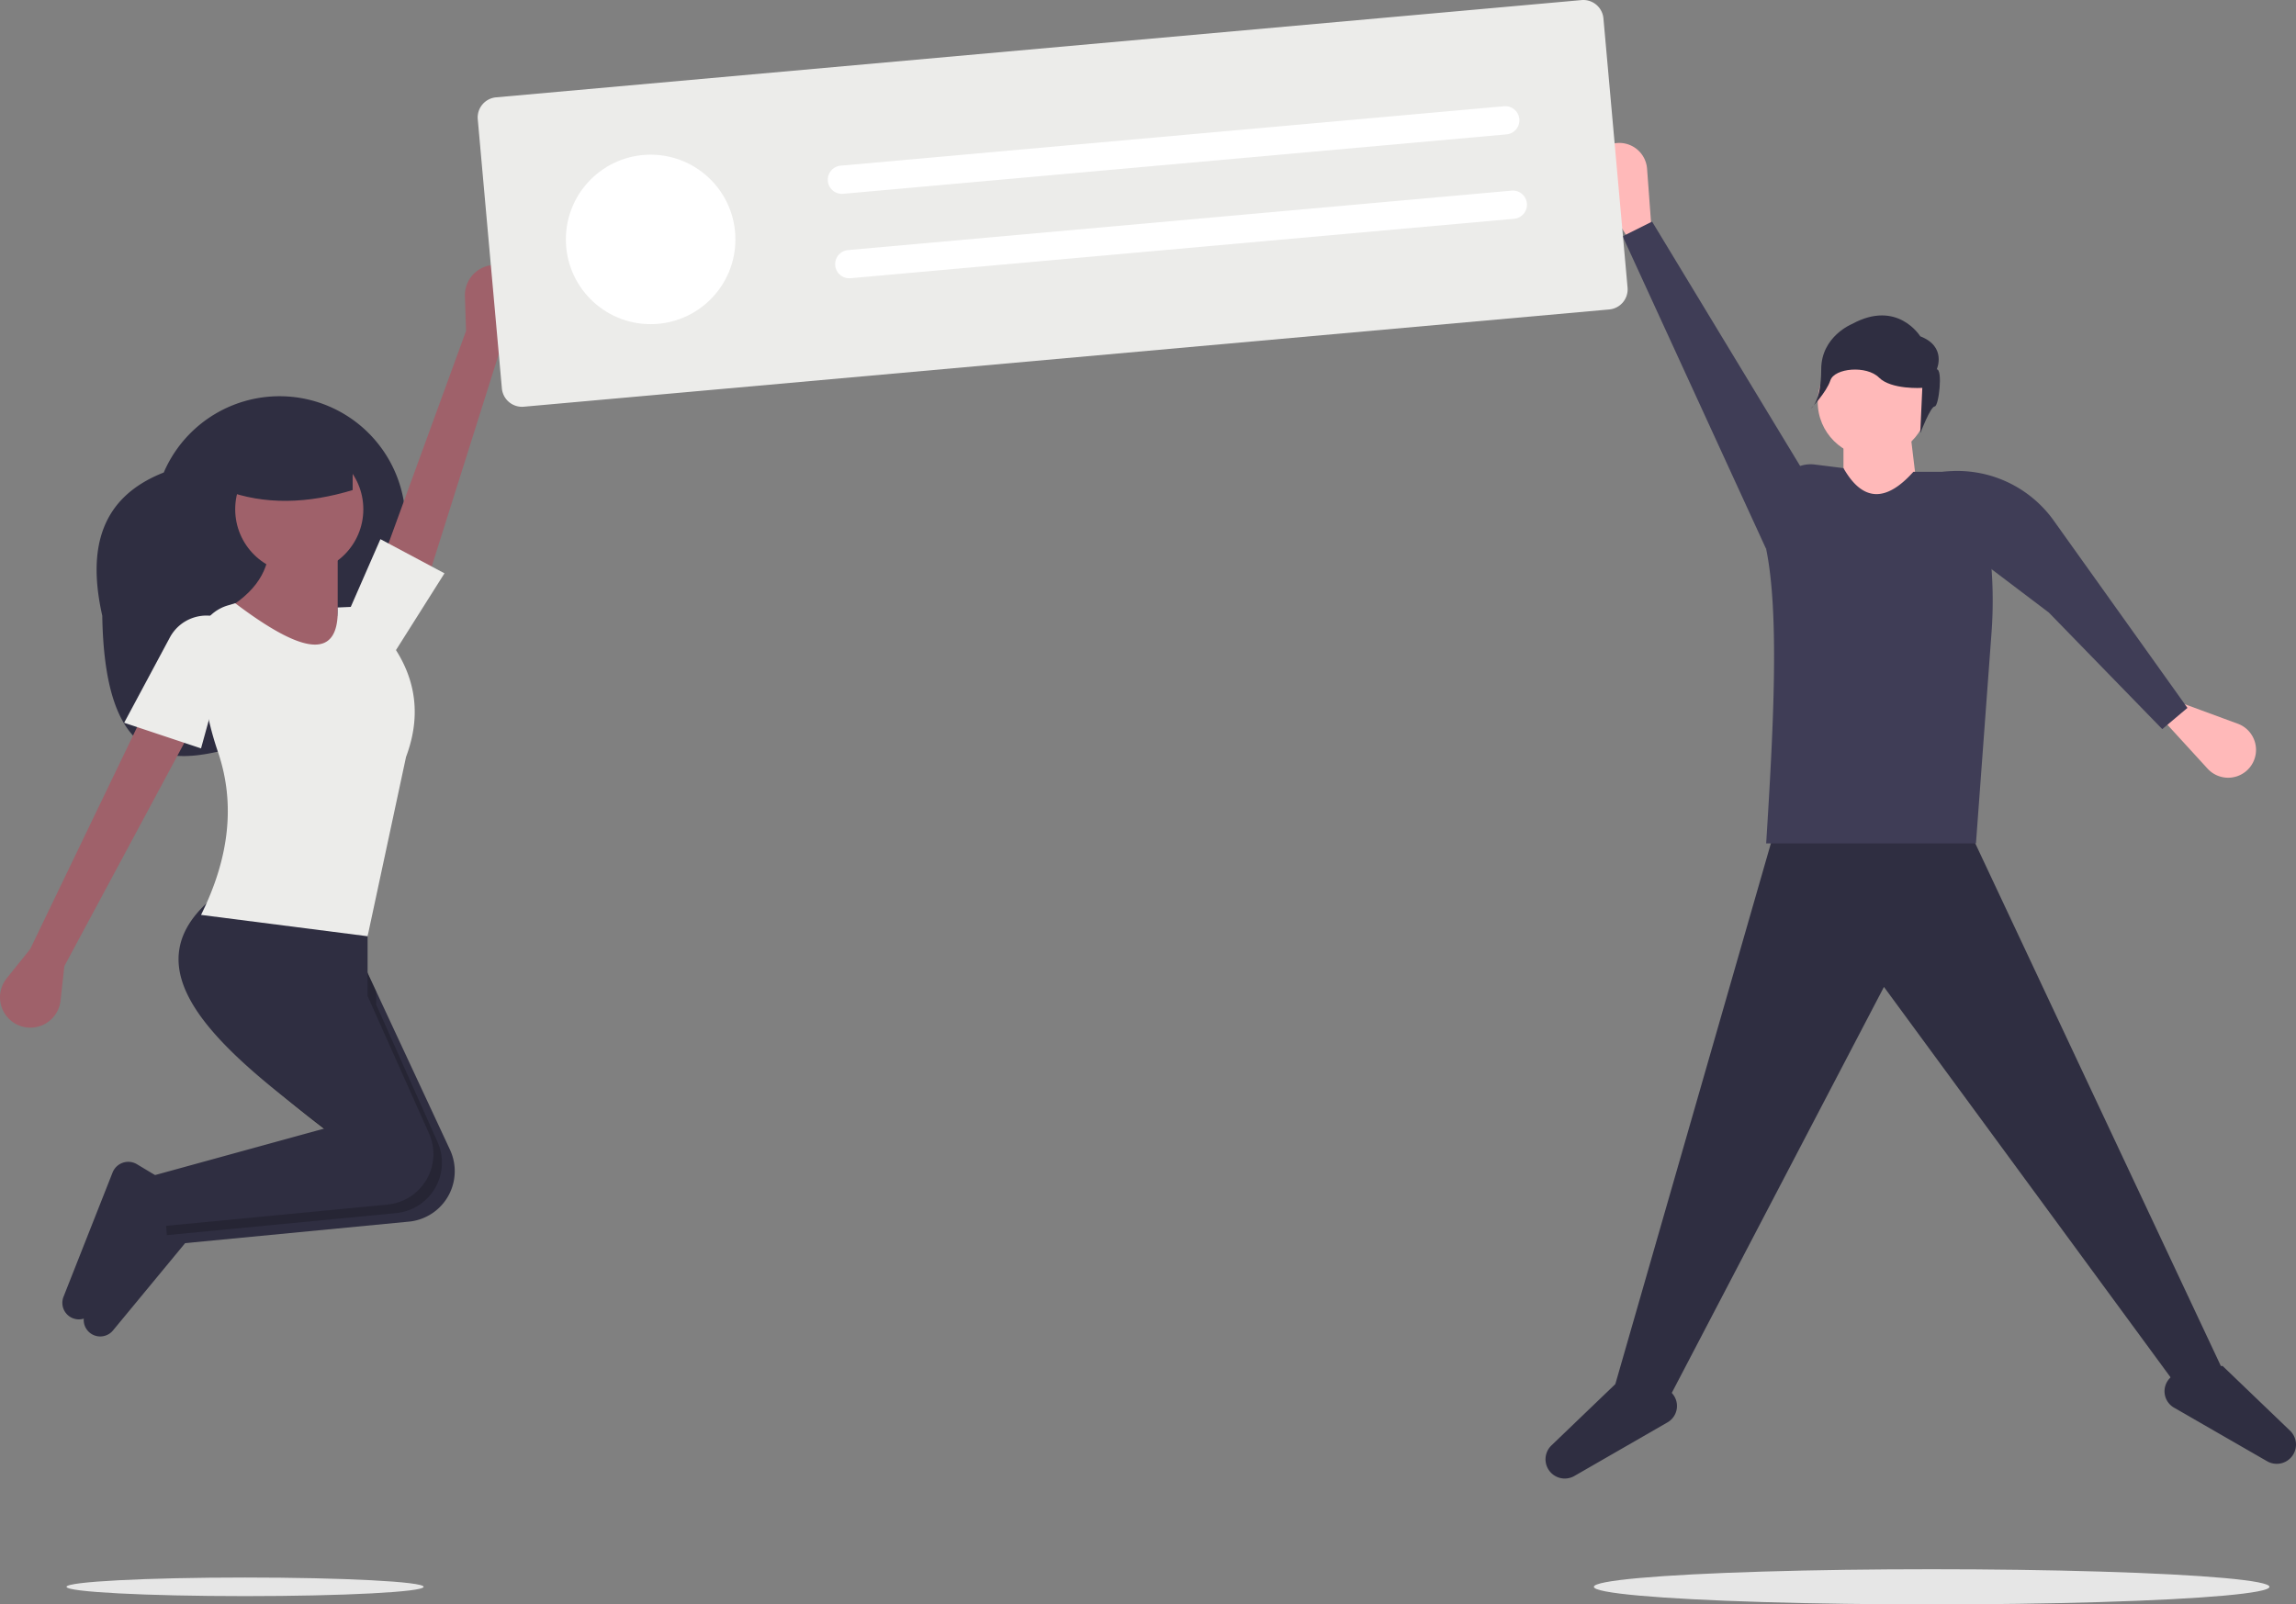 <svg id="a31e7729-94ce-4b70-883a-94bdaa3e886c" data-name="Layer 1" xmlns="http://www.w3.org/2000/svg" width="951.571" height="665.128" viewBox="0 0 951.571 665.128"><rect x="0" y="0" width="951.571" height="665.128" fill="#808080" stroke="none"/><path d="M166.6,372.686c.91,56.174,21.905,62.255,47.689,56.397,29.454-6.693,53.63-27.671,65.545-55.427l8.217-19.142a52.217,52.217,0,0,0-27.384-68.58l-0,0a52.217,52.217,0,0,0-68.58,27.384C165.643,323.705,160.421,345.209,166.6,372.686Z" transform="translate(-124.215 -117.436)" fill="#2f2e41"/><path d="M332.389,259.626l7.914-13.391a12.58,12.58,0,0,0-7.109-18.417h0a12.58,12.58,0,0,0-16.295,12.423l.465,14.395-37.191,101.921,20.281,4.234Z" transform="translate(-124.215 -117.436)" fill="#9f616a"/><path d="M136.73,510.879l-9.741,12.127a12.58,12.58,0,0,0,4.412,19.242l0,0a12.58,12.58,0,0,0,17.898-9.975l1.59-14.314,51.332-95.583-19.471-7.08Z" transform="translate(-124.215 -117.436)" fill="#9f616a"/><path d="M196.912,611.773l1.434,17.223.336,4.018,95.335-9.169a21.02,21.02,0,0,0,16.833-29.471L280.105,528.368l-10.62-22.798-46.021-10.62c-37.95,29.047-3.806,61.102,39.154,93.53q2.522,1.912,5.098,3.823Z" transform="translate(-124.215 -117.436)" fill="#2f2e41"/><path d="M164.789,671.411h0a6.85,6.85,0,0,0,6.249-2.418l31.185-37.75-1.77-17.701-10.633-6.38a6.987,6.987,0,0,0-10.094,3.426l-20.34,51.527A6.85,6.85,0,0,0,164.789,671.411Z" transform="translate(-124.215 -117.436)" fill="#2f2e41"/><path d="M191.602,608.232l1.77,21.241,4.974-.478,90.361-8.691a21.02,21.02,0,0,0,16.833-29.471L280.105,533.89v-5.523l-10.62-22.798-46.021-10.62c-37.95,29.047-3.806,61.102,39.154,93.53l-.212.283Z" transform="translate(-124.215 -117.436)" opacity="0.2"/><path d="M155.938,664.331h0a6.85,6.85,0,0,0,6.249-2.418L193.372,624.163l-1.77-17.701-10.633-6.38a6.987,6.987,0,0,0-10.094,3.426L150.536,655.035A6.85,6.85,0,0,0,155.938,664.331Z" transform="translate(-124.215 -117.436)" fill="#2f2e41"/><path d="M188.062,604.692l1.77,21.241,95.335-9.171A21.023,21.023,0,0,0,302.008,587.294L276.565,530.35V498.489l-61.952-10.62c-39.443,30.187-1.012,63.627,44.251,97.353Z" transform="translate(-124.215 -117.436)" fill="#2f2e41"/><circle cx="124.029" cy="211.127" r="26.551" fill="#9f616a"/><path d="M212.843,372.815,250.014,397.596l31.861-7.08L264.174,372.815V346.264l-28.321-1.77C235.259,355.097,229.184,364.799,212.843,372.815Z" transform="translate(-124.215 -117.436)" fill="#9f616a"/><path d="M207.533,496.719l69.032,8.85,15.931-74.342c7.401-19.734,3.155-37.168-10.547-52.737a11.824,11.824,0,0,0-11.236-9.5l-6.537.285c.74,23.476-16.556,17.821-42.481-1.77l-3.13.939a17.583,17.583,0,0,0-12.341,19.418l2.854,19.268a131.83,131.83,0,0,0,5.619,22.465C221.773,450.748,219.244,473.14,207.533,496.719Z" transform="translate(-124.215 -117.436)" fill="#ececea"/><path d="M175.672,417.066l31.861,10.62,14.16-51.332-4.797-2.181a17.204,17.204,0,0,0-22.285,7.538Z" transform="translate(-124.215 -117.436)" fill="#ececea"/><polygon points="145.27 251.839 162.971 271.309 184.211 237.678 157.66 223.518 145.27 251.839" fill="#ececea"/><path d="M217.268,320.598c16.684,6.291,34.49,5.639,53.102,0V299.358H217.268Z" transform="translate(-124.215 -117.436)" fill="#2f2e41"/><polygon points="921.132 567.779 902.827 575.406 780.798 409.141 692.327 578.457 669.447 573.881 736.563 340.5 814.356 340.5 921.132 567.779" fill="#2f2e41"/><path d="M1069.903,724.001h0a7.976,7.976,0,0,1-6.078-.783l-38.603-22.226a7.833,7.833,0,0,1-1.63-12.327l3.45-3.45,18.304-1.525,27.982,26.863A7.976,7.976,0,0,1,1069.903,724.001Z" transform="translate(-124.215 -117.436)" fill="#2f2e41"/><path d="M770.63,730.103h0a7.976,7.976,0,0,0,6.078-.783l38.603-22.226a7.833,7.833,0,0,0,1.63-12.327l-3.45-3.45-18.304-1.525-27.982,26.863A7.976,7.976,0,0,0,770.63,730.103Z" transform="translate(-124.215 -117.436)" fill="#2f2e41"/><path d="M808.915,215.403l-7.627,4.576-15.805-25.683a11.551,11.551,0,0,1,7.458-17.357h0a11.551,11.551,0,0,1,13.899,10.45Z" transform="translate(-124.215 -117.436)" fill="#ffb9b9"/><path d="M1020.188,415.361l3.164-8.312,28.303,10.411a11.551,11.551,0,0,1,4.872,18.252l0,0a11.551,11.551,0,0,1-17.385.382Z" transform="translate(-124.215 -117.436)" fill="#ffb9b9"/><circle cx="776.222" cy="166.609" r="22.88" fill="#ffb9b9"/><polygon points="796.052 215.42 764.019 215.42 764.019 180.337 791.476 177.286 796.052 215.42" fill="#ffb9b9"/><path d="M943.147,467.088H856.201c3.066-48.512,5.494-95.393,0-122.029l5.056-24.267a13.672,13.672,0,0,1,15.081-10.778l11.896,1.487c8.056,14.163,17.793,14.027,28.982,1.525h14.329a14.365,14.365,0,0,1,14.362,14.65v0a181.465,181.465,0,0,1,3.687,52.081Z" transform="translate(-124.215 -117.436)" fill="#3f3d56"/><polygon points="672.497 97.967 684.7 91.866 750.291 200.167 731.987 227.623 672.497 97.967" fill="#3f3d56"/><path d="M1020.361,419.701l10.429-8.797-55.413-77.648a49.111,49.111,0,0,0-48.844-19.775l-1.748.321,20.953,36.668,27.597,20.894Z" transform="translate(-124.215 -117.436)" fill="#3f3d56"/><path d="M926.898,270.538s4.275-9.406-6.841-13.681c0,0-9.406-15.392-28.218-5.131,0,0-12.826,5.131-12.826,18.812s-4.275,16.247-4.275,16.247,6.367-6.532,8.077-11.662,15.01-6.295,20.141-1.164,17.957,4.275,17.957,4.275l-.855,18.812s4.275-11.116,5.986-11.116S929.463,270.538,926.898,270.538Z" transform="translate(-124.215 -117.436)" fill="#2f2e41"/><ellipse cx="800.571" cy="657.836" rx="140" ry="7.292" fill="#e6e6e6"/><ellipse cx="101.571" cy="657.836" rx="74" ry="3.854" fill="#e6e6e6"/><path d="M791.169,245.725,341.3,286.044a8.374,8.374,0,0,1-9.078-7.584L322.221,166.866a8.374,8.374,0,0,1,7.584-9.078l449.869-40.319a8.374,8.374,0,0,1,9.078,7.584l10.001,111.593A8.374,8.374,0,0,1,791.169,245.725Z" transform="translate(-124.215 -117.436)" fill="#ececea"/><circle cx="269.655" cy="99.253" r="35.13" fill="#fff"/><path d="M472.588,186.12a5.855,5.855,0,0,0,1.045,11.663L748.553,173.144a5.855,5.855,0,1,0-1.045-11.663Z" transform="translate(-124.215 -117.436)" fill="#fff"/><path d="M475.724,221.11a5.855,5.855,0,1,0,1.045,11.663L751.689,208.134a5.855,5.855,0,1,0-1.045-11.663Z" transform="translate(-124.215 -117.436)" fill="#fff"/></svg>